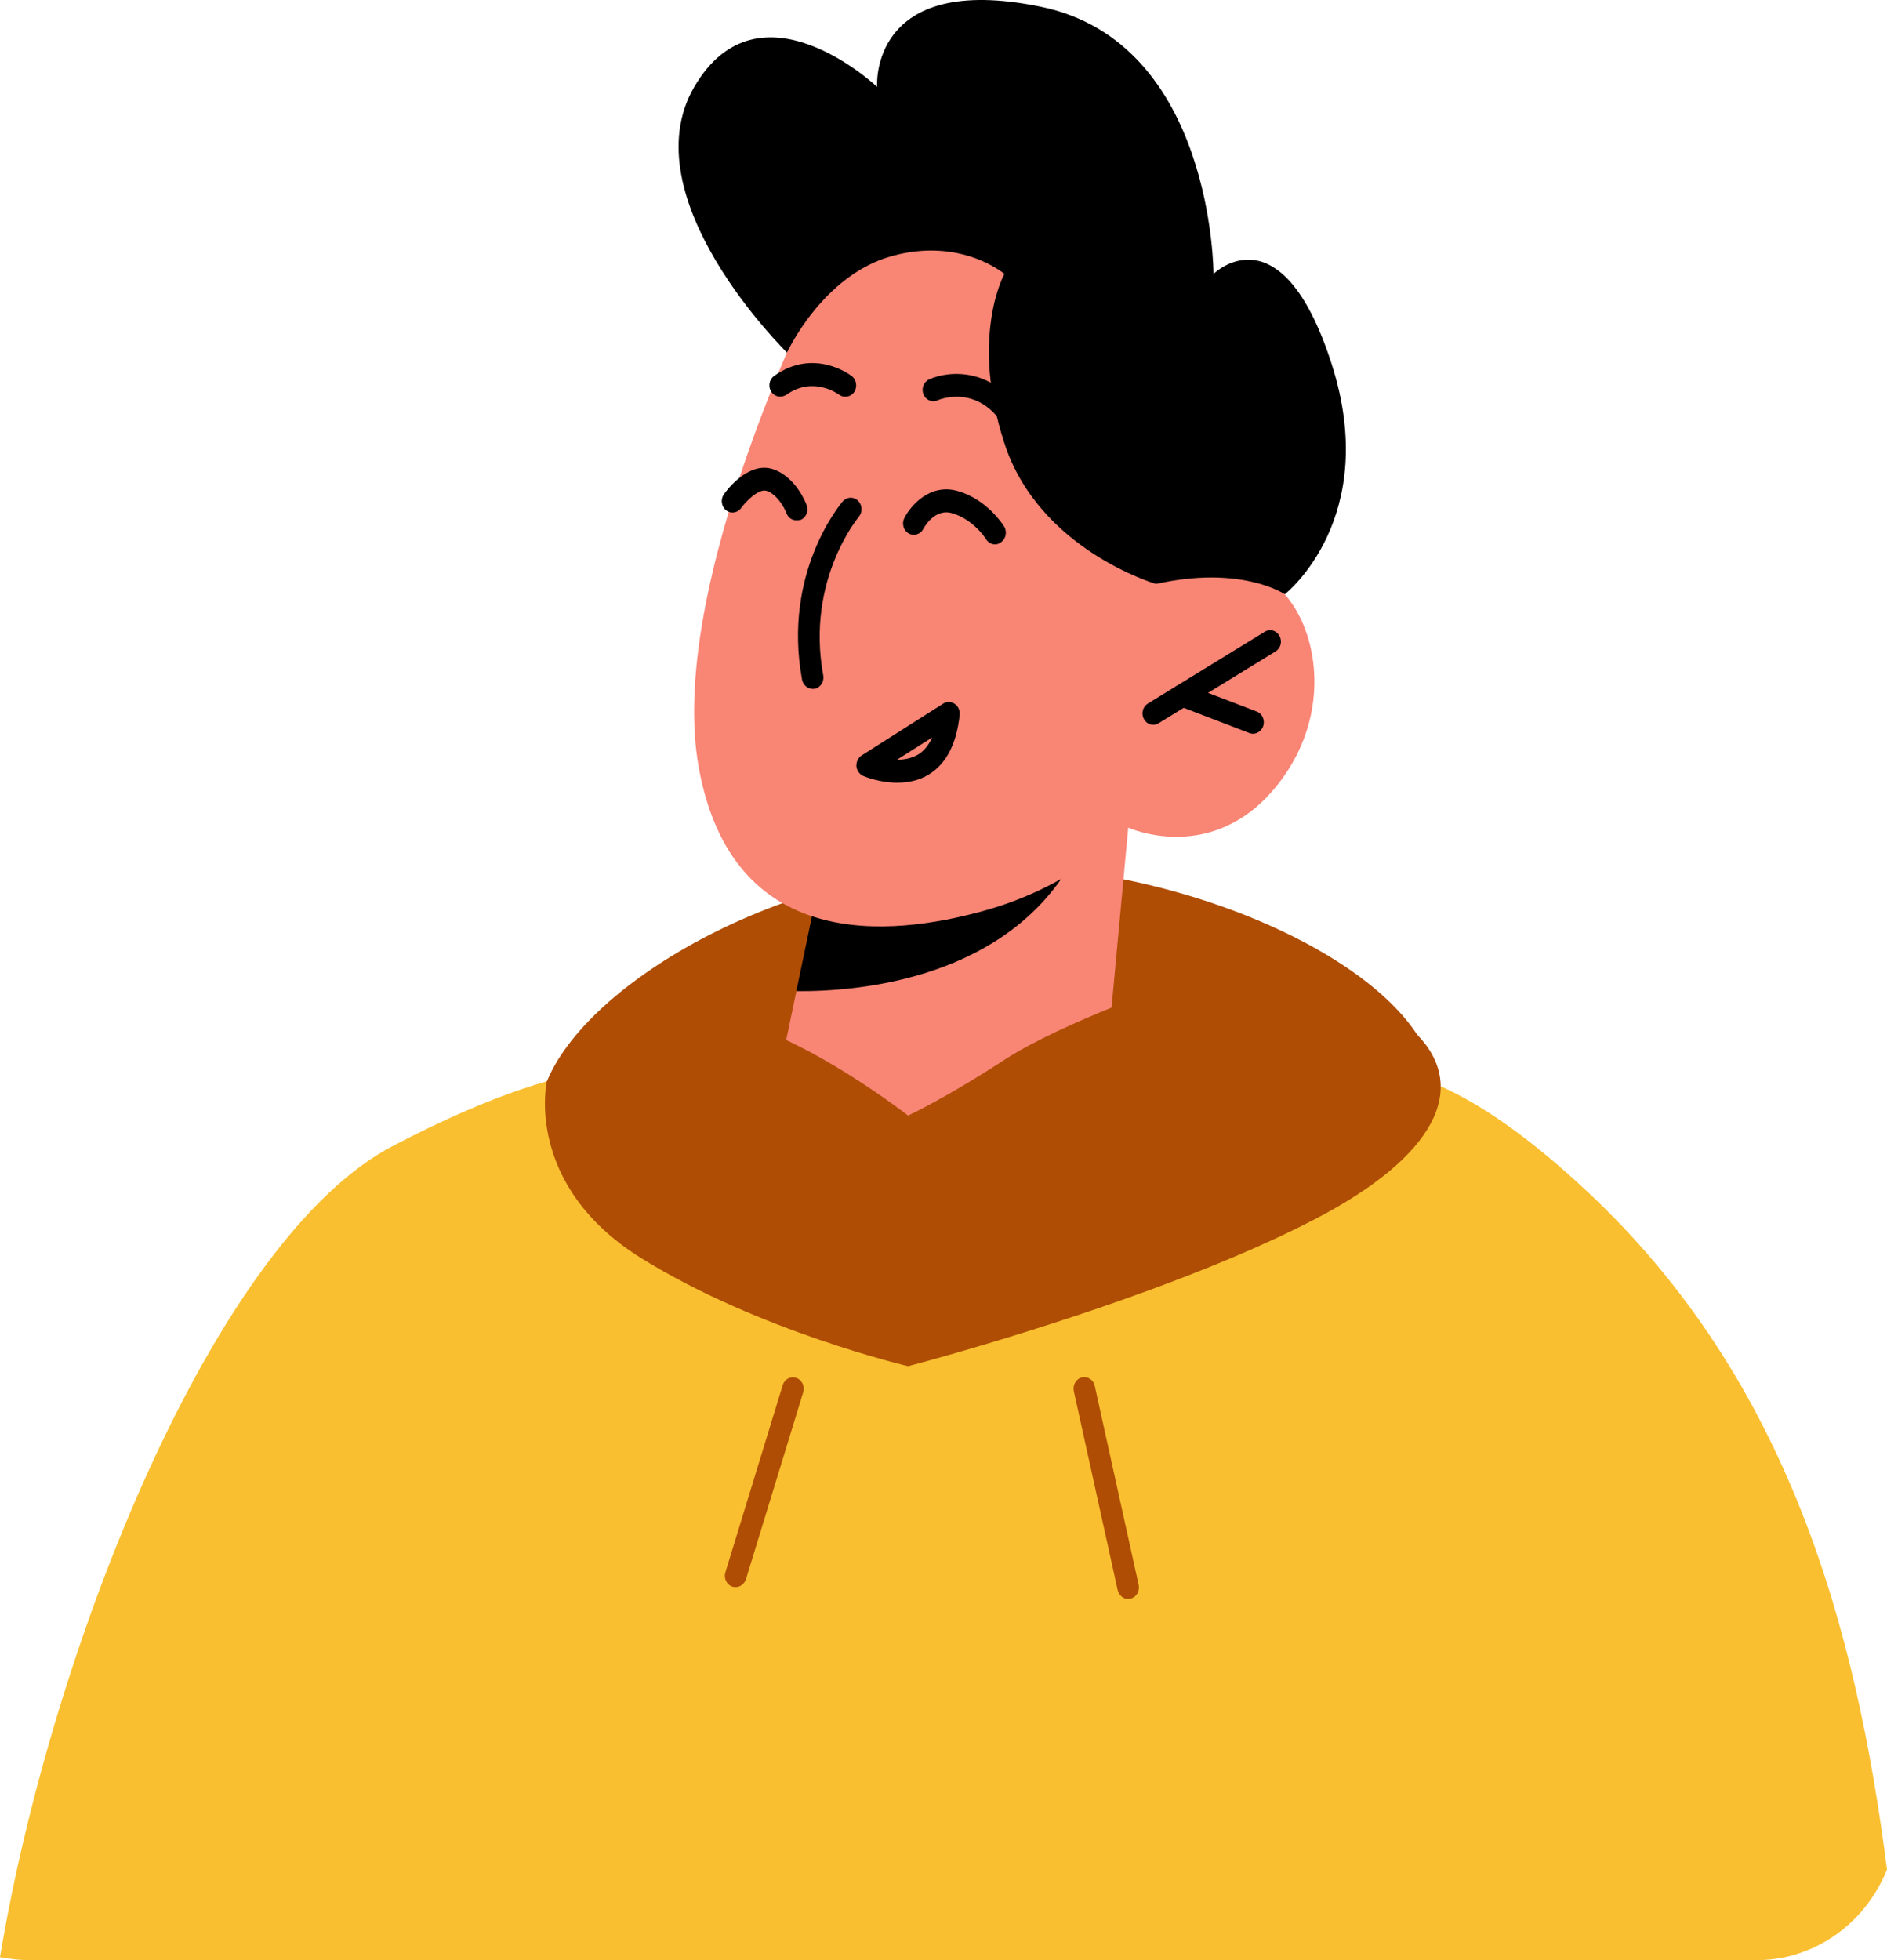<svg width="104" height="108" viewBox="0 0 104 108" fill="none" xmlns="http://www.w3.org/2000/svg">
<path d="M42.997 75.276C42.997 75.276 28.134 65.612 29.98 60.018C31.814 54.424 43.032 47.684 54.56 47.684C66.088 47.684 78.83 53.781 79.128 59.879C79.426 65.965 42.997 75.276 42.997 75.276Z" fill="#AF4D04"/>
<path d="M104 103.011C103.226 104.926 101.785 106.463 99.987 107.294C99.891 107.345 99.796 107.383 99.689 107.42C98.808 107.798 97.855 108 96.843 108H1.572C1.036 108 0.512 107.937 0 107.836C2.846 90.739 11.825 68.212 21.71 63.109C32.904 57.288 35.989 59.09 40.097 58.75C44.206 58.422 55.841 57.402 63.867 58.926C71.906 60.438 75.395 54.353 87.482 65.654C98.617 76.061 102.309 89.782 104 103.011Z" fill="#F9BF30"/>
<path d="M62.184 45.578L60.873 59.714C60.873 59.714 58.087 63.532 50.203 63.393C44.332 63.292 42.415 61.692 42.415 61.692L43.892 54.612L45.332 47.707L59.754 45.88L62.184 45.578Z" fill="#F98575"/>
<path d="M59.748 45.891C59.677 46.269 59.498 46.71 59.236 47.214C55.592 53.967 47.28 54.648 43.886 54.61L45.327 47.706L59.748 45.891Z" fill="black"/>
<path d="M45.317 15.18C45.317 15.18 36.659 32.189 38.517 42.319C40.375 52.461 49.02 51.642 54.284 50.168C59.536 48.694 62.168 45.595 62.168 45.595C62.168 45.595 66.8 47.724 70.361 43.302C73.922 38.879 72.374 33.323 69.742 31.862C67.11 30.387 63.716 32.189 63.716 32.189L66.657 27.288C66.646 27.276 58 0.301 45.317 15.18Z" fill="#F98575"/>
<path d="M63.715 32.176C63.715 32.176 57.26 30.299 55.355 24.415C53.437 18.532 55.355 15.092 55.355 15.092C55.355 15.092 52.973 13.051 49.15 14.109C45.327 15.168 43.374 19.426 43.374 19.426C43.374 19.426 34.681 10.922 38.265 4.786C41.85 -1.35 48.34 4.786 48.34 4.786C48.34 4.786 47.876 -1.589 57.379 0.376C66.882 2.342 66.882 15.092 66.882 15.092C66.882 15.092 70.586 11.413 73.373 19.993C76.159 28.573 70.812 32.743 70.812 32.743C70.812 32.743 68.419 31.118 63.715 32.176Z" fill="black"/>
<path d="M63.56 39.936C63.358 39.936 63.155 39.823 63.048 39.621C62.881 39.319 62.977 38.941 63.263 38.765L69.705 34.809C69.991 34.632 70.348 34.733 70.515 35.035C70.682 35.338 70.586 35.716 70.301 35.892L63.858 39.848C63.763 39.911 63.667 39.936 63.56 39.936Z" fill="black"/>
<path d="M69.06 40.428C68.988 40.428 68.929 40.416 68.857 40.39L64.987 38.904C64.677 38.79 64.522 38.425 64.63 38.097C64.737 37.77 65.082 37.606 65.392 37.719L69.262 39.206C69.572 39.319 69.727 39.685 69.619 40.012C69.524 40.264 69.298 40.428 69.06 40.428Z" fill="black"/>
<path d="M55.894 23.861C55.692 23.861 55.501 23.76 55.394 23.571C53.941 21.114 51.762 22.009 51.666 22.059C51.369 22.198 51.011 22.034 50.892 21.719C50.773 21.404 50.904 21.039 51.214 20.9C52.31 20.409 54.81 20.207 56.406 22.916C56.585 23.206 56.502 23.596 56.216 23.785C56.108 23.836 56.001 23.861 55.894 23.861Z" fill="black"/>
<path d="M43.002 21.855C42.812 21.855 42.621 21.754 42.502 21.578C42.323 21.288 42.395 20.898 42.669 20.709C44.86 19.146 46.861 20.658 46.944 20.721C47.206 20.923 47.266 21.326 47.075 21.603C46.885 21.88 46.503 21.943 46.241 21.742C46.17 21.691 44.8 20.709 43.336 21.754C43.228 21.817 43.109 21.855 43.002 21.855Z" fill="black"/>
<path d="M54.842 29.996C54.652 29.996 54.461 29.895 54.342 29.706C54.342 29.694 53.639 28.598 52.449 28.27C51.484 28.005 50.912 29.102 50.888 29.139C50.734 29.442 50.364 29.555 50.079 29.391C49.793 29.227 49.686 28.849 49.84 28.547C50.198 27.841 51.258 26.632 52.758 27.048C54.402 27.501 55.307 28.95 55.342 29.013C55.521 29.303 55.438 29.694 55.164 29.883C55.068 29.958 54.949 29.996 54.842 29.996Z" fill="black"/>
<path d="M43.897 28.671C43.659 28.671 43.432 28.52 43.349 28.28C43.242 28.003 42.837 27.235 42.253 27.046C41.813 26.907 41.11 27.625 40.848 27.991C40.646 28.268 40.276 28.318 40.014 28.116C39.752 27.902 39.705 27.512 39.895 27.235C40.026 27.046 41.229 25.408 42.599 25.849C43.825 26.252 44.397 27.663 44.456 27.827C44.576 28.154 44.433 28.52 44.123 28.646C44.04 28.658 43.968 28.671 43.897 28.671Z" fill="black"/>
<path d="M49.45 43.126C48.449 43.126 47.628 42.774 47.568 42.748C47.366 42.66 47.223 42.446 47.199 42.219C47.187 41.98 47.294 41.753 47.485 41.627L51.986 38.767C52.189 38.641 52.427 38.654 52.617 38.78C52.808 38.906 52.915 39.145 52.891 39.385C52.725 40.959 52.165 42.068 51.212 42.66C50.653 43.013 50.021 43.126 49.45 43.126ZM49.426 41.867C49.807 41.854 50.248 41.791 50.617 41.564C50.938 41.363 51.188 41.048 51.379 40.632L49.426 41.867Z" fill="black"/>
<path d="M44.788 37.958C44.514 37.958 44.264 37.744 44.205 37.454C43.121 31.57 46.313 27.79 46.444 27.627C46.67 27.375 47.039 27.349 47.289 27.589C47.527 27.828 47.551 28.219 47.325 28.483C47.301 28.521 44.407 31.973 45.372 37.215C45.431 37.555 45.229 37.882 44.895 37.958C44.872 37.945 44.824 37.958 44.788 37.958Z" fill="black"/>
<path d="M30.137 59.577C30.137 59.577 28.851 65.272 35.329 69.316C41.82 73.348 50.049 75.275 50.049 75.275C50.049 75.275 63.708 71.722 72.449 67.187C79.13 63.722 80.964 59.955 78.094 56.994C75.224 54.033 65.197 54.033 65.197 54.033C65.197 54.033 58.599 56.289 55.36 58.393C52.121 60.509 50.049 61.467 50.049 61.467C50.049 61.467 44.571 57.196 40.367 56.238C36.163 55.281 36.163 55.281 36.163 55.281L30.137 59.577Z" fill="#AF4D04"/>
<path d="M40.54 87.449C40.48 87.449 40.421 87.436 40.361 87.424C40.052 87.323 39.873 86.958 39.98 86.63L43.136 76.324C43.231 75.996 43.565 75.808 43.886 75.921C44.196 76.022 44.375 76.387 44.267 76.715L41.111 87.021C41.016 87.285 40.79 87.449 40.54 87.449Z" fill="#AF4D04"/>
<path d="M62.183 88.105C61.909 88.105 61.671 87.903 61.599 87.614L59.182 76.652C59.111 76.312 59.301 75.972 59.623 75.896C59.944 75.821 60.266 76.022 60.337 76.363L62.755 87.324C62.826 87.664 62.636 88.004 62.314 88.08C62.266 88.105 62.231 88.105 62.183 88.105Z" fill="#AF4D04"/>
</svg>
